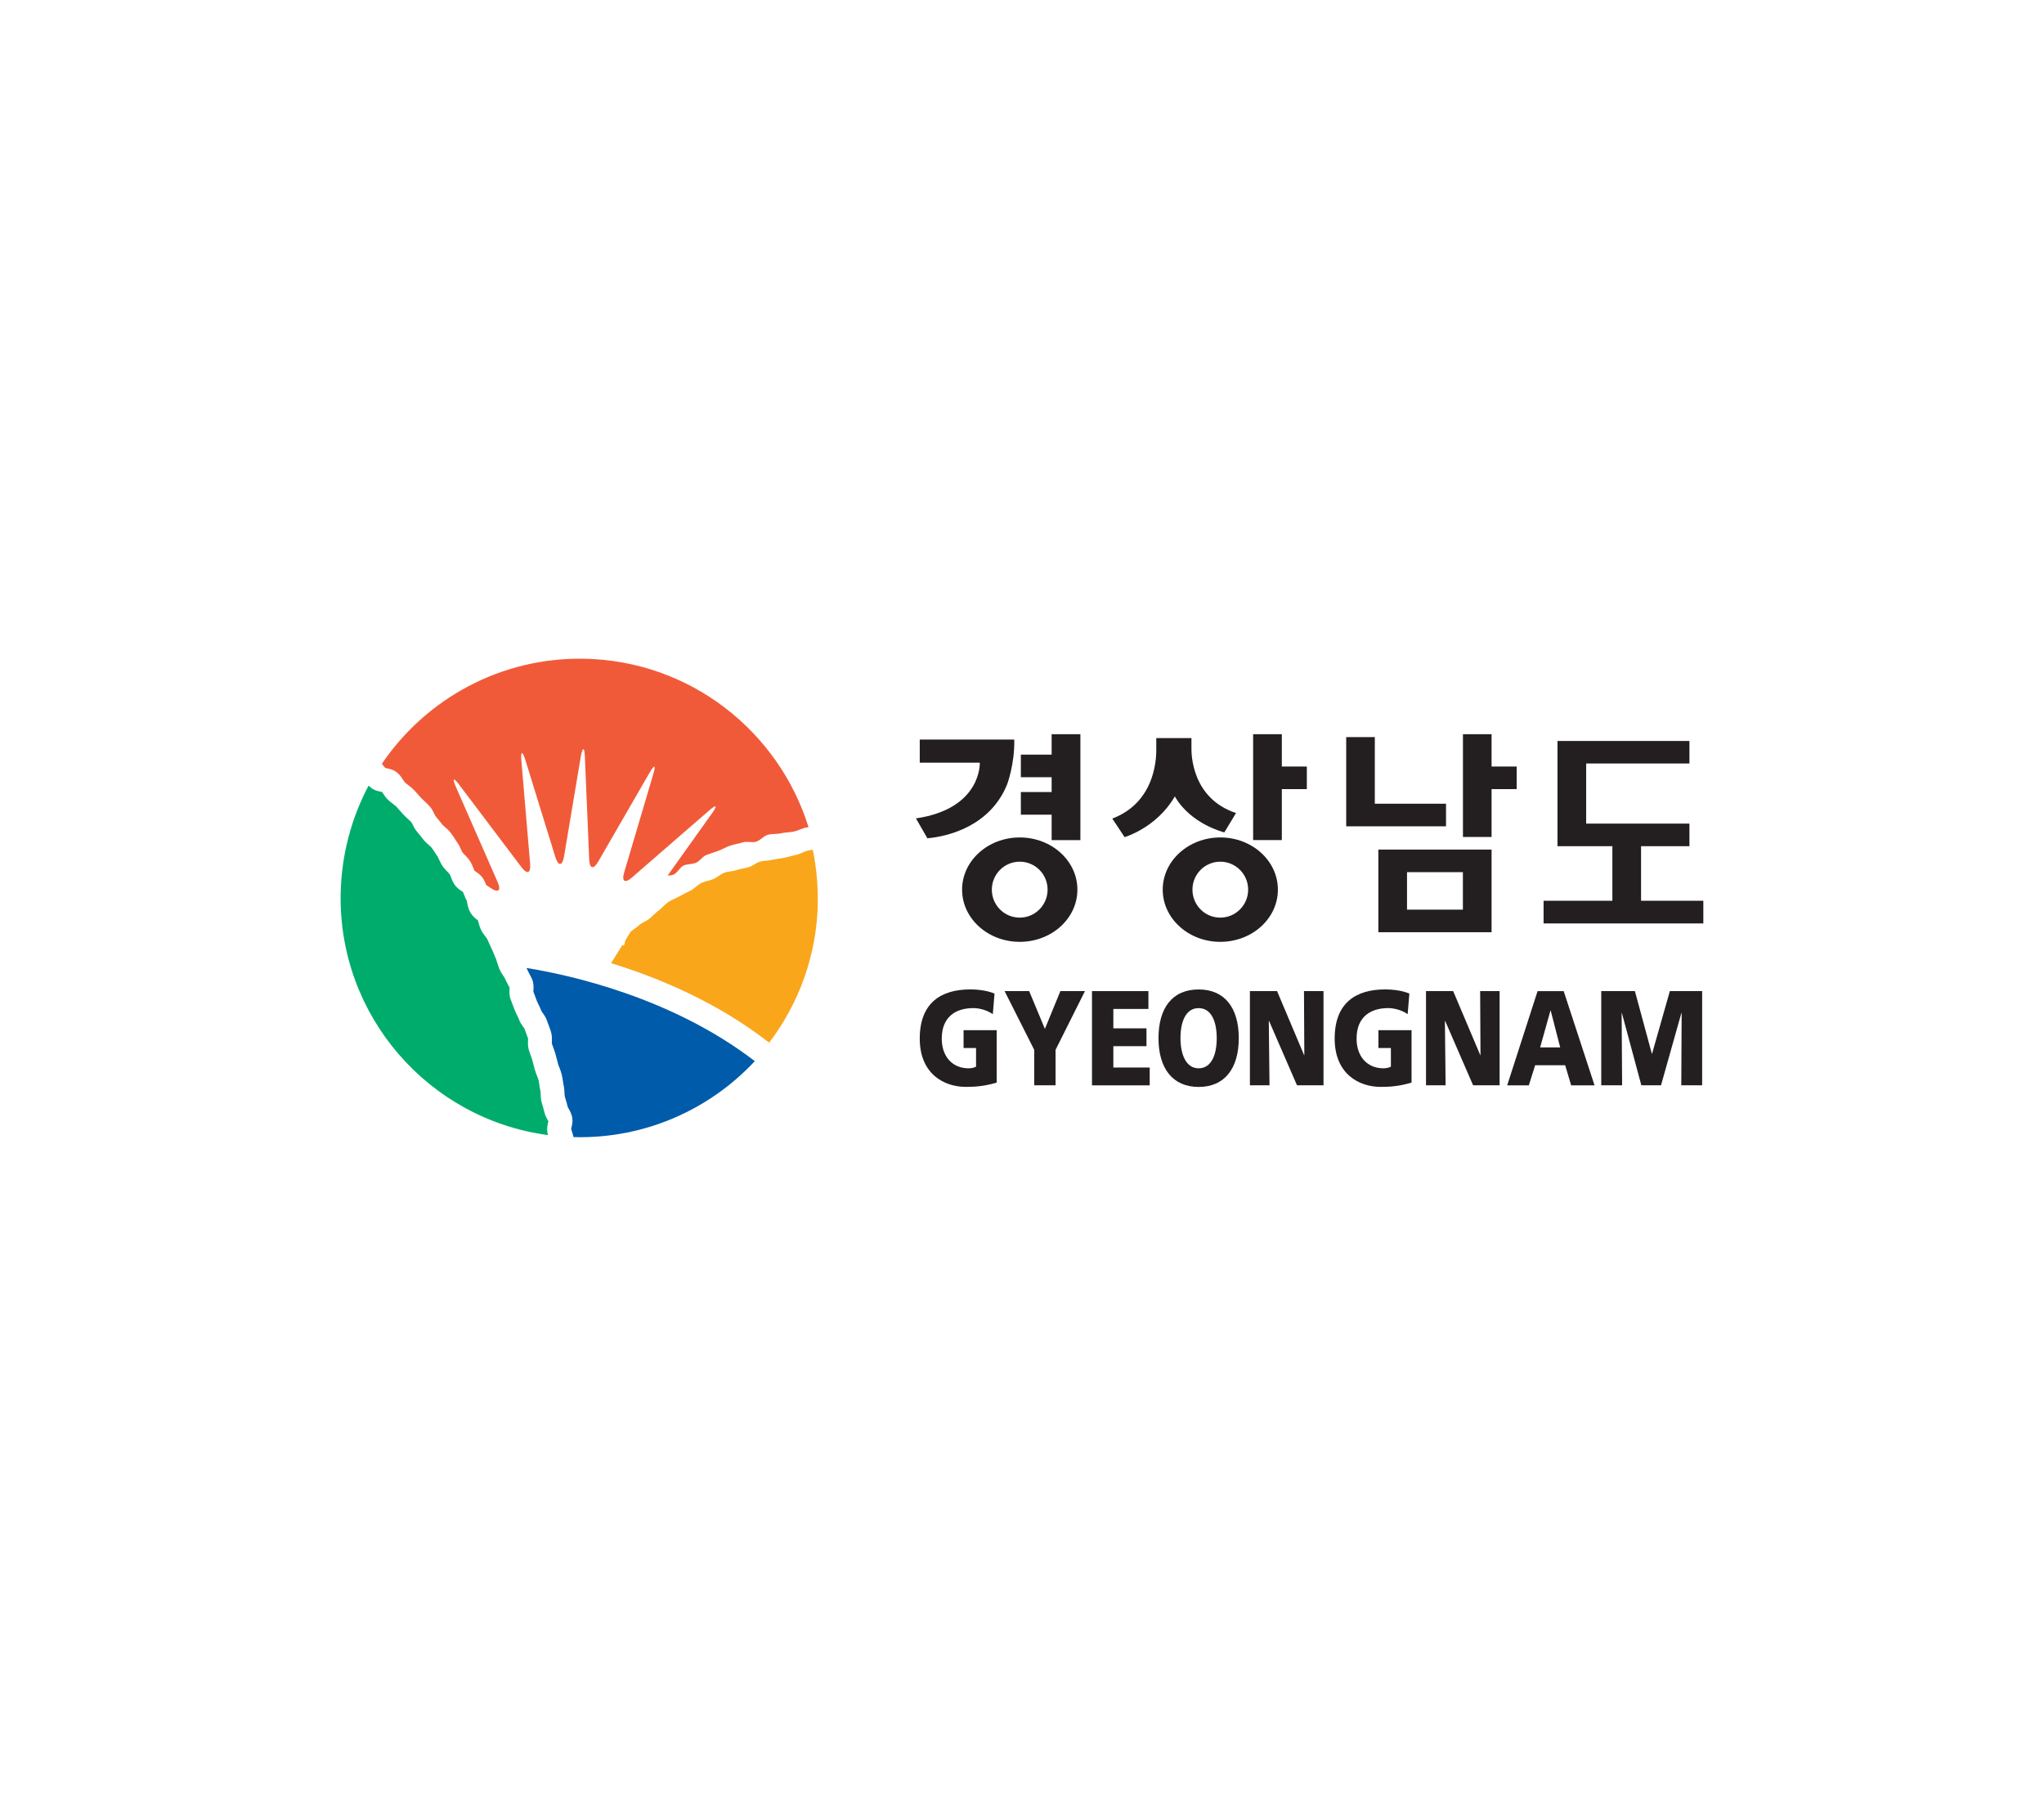 <svg width="90" height="80" viewBox="0 0 90 80" fill="none" xmlns="http://www.w3.org/2000/svg">
<g clip-path="url(#clip0_1962_9725)">
<path d="M43.886 47.661C43.289 47.839 42.845 47.849 42.523 47.849C41.583 47.849 40.498 47.291 40.498 45.721C40.498 44.151 41.433 43.558 42.724 43.558C42.956 43.558 43.447 43.589 43.79 43.743L43.715 44.647C43.424 44.446 43.078 44.381 42.856 44.381C42.094 44.381 41.467 44.756 41.467 45.724C41.467 46.537 41.957 47.031 42.644 47.031C42.77 47.031 42.892 47.007 42.977 46.958V46.137H42.427V45.352H43.886V47.658V47.661Z" fill="#231F20"/>
<path d="M45.538 46.218L44.234 43.633H45.316L46.008 45.296L46.69 43.633H47.772L46.478 46.218V47.78H45.538V46.218Z" fill="#231F20"/>
<path d="M48.082 43.633H50.566V44.418H49.022V45.272H50.481V46.057H49.022V46.997H50.623V47.782H48.082V43.635V43.633Z" fill="#231F20"/>
<path d="M51.978 45.706C51.978 44.988 52.205 44.382 52.776 44.382C53.347 44.382 53.574 44.988 53.574 45.706C53.574 46.424 53.347 47.031 52.776 47.031C52.205 47.031 51.978 46.388 51.978 45.706ZM51.01 45.706C51.01 47.026 51.627 47.852 52.779 47.852C53.93 47.852 54.545 47.026 54.545 45.706C54.545 44.387 53.938 43.56 52.779 43.56C51.619 43.56 51.01 44.374 51.01 45.706Z" fill="#231F20"/>
<path d="M55.033 43.633H56.231L57.421 46.45H57.431L57.416 43.633H58.276V47.78H57.109L55.877 44.944H55.867L55.898 47.78H55.035V43.633H55.033Z" fill="#231F20"/>
<path d="M62.154 47.661C61.558 47.839 61.114 47.849 60.791 47.849C59.851 47.849 58.767 47.291 58.767 45.721C58.767 44.151 59.701 43.558 60.992 43.558C61.225 43.558 61.715 43.589 62.056 43.743L61.981 44.647C61.689 44.446 61.346 44.381 61.121 44.381C60.36 44.381 59.732 44.756 59.732 45.724C59.732 46.537 60.223 47.031 60.91 47.031C61.036 47.031 61.157 47.007 61.243 46.958V46.137H60.693V45.352H62.152V47.658L62.154 47.661Z" fill="#231F20"/>
<path d="M62.789 43.633H63.985L65.178 46.45H65.188L65.173 43.633H66.03V47.78H64.863L63.631 44.944H63.621L63.652 47.78H62.789V43.633V43.633Z" fill="#231F20"/>
<path d="M68.697 46.111H67.814L68.269 44.489H68.279L68.697 46.111ZM66.363 47.782H67.316L67.595 46.896H68.917L69.18 47.782H70.21L68.852 43.635H67.701L66.363 47.782V47.782Z" fill="#231F20"/>
<path d="M70.507 43.633H71.987L72.733 46.388H72.743L73.526 43.633H74.948V47.78H74.029L74.045 44.596H74.034L73.136 47.78H72.271L71.413 44.596H71.403L71.424 47.78H70.505V43.633H70.507Z" fill="#231F20"/>
<path d="M63.67 35.383H60.535V32.45H59.275V36.378H63.67V35.383Z" fill="#231F20"/>
<path d="M46.305 36.986H47.571V32.323H46.305V33.222H44.95V34.216H46.305V34.869H44.95V35.866H46.305V36.986Z" fill="#231F20"/>
<path d="M72.258 39.656V37.252H74.388V36.258H69.841V33.612H74.388V32.62H68.578V37.252H70.995V39.656H67.966V40.653H75V39.656H72.258Z" fill="#231F20"/>
<path d="M65.676 32.323H64.416V36.847H65.676V34.74H66.781V33.746H65.676V32.323Z" fill="#231F20"/>
<path d="M60.69 37.402V41.041H65.676V37.402H60.69V37.402ZM61.953 40.046V38.396H64.413V40.046H61.953Z" fill="#231F20"/>
<path d="M44.901 36.868C43.498 36.868 42.362 37.898 42.362 39.166C42.362 40.434 43.498 41.464 44.901 41.464C46.303 41.464 47.439 40.437 47.439 39.166C47.439 37.896 46.303 36.868 44.901 36.868ZM44.901 40.398C44.221 40.398 43.672 39.848 43.672 39.166C43.672 38.485 44.221 37.935 44.901 37.935C45.58 37.935 46.127 38.487 46.127 39.166C46.127 39.845 45.577 40.398 44.901 40.398Z" fill="#231F20"/>
<path d="M53.731 36.868C52.332 36.868 51.196 37.898 51.196 39.166C51.196 40.434 52.332 41.464 53.731 41.464C55.131 41.464 56.267 40.437 56.267 39.166C56.267 37.896 55.131 36.868 53.731 36.868ZM53.731 40.398C53.052 40.398 52.505 39.848 52.505 39.166C52.505 38.485 53.055 37.935 53.731 37.935C54.408 37.935 54.958 38.487 54.958 39.166C54.958 39.845 54.408 40.398 53.731 40.398Z" fill="#231F20"/>
<path d="M44.346 34.529C44.346 34.529 44.681 33.646 44.66 32.559H40.498V33.576H43.142C43.142 33.576 43.235 35.603 40.33 36.029L40.834 36.904C41.756 36.827 43.61 36.359 44.346 34.529V34.529Z" fill="#231F20"/>
<path d="M53.91 36.644L54.423 35.794C52.451 35.138 52.461 33.158 52.461 32.949V32.494H50.912V32.959C50.912 33.142 50.987 35.278 48.975 36.037L49.517 36.853C49.517 36.853 50.922 36.453 51.73 35.061C52.433 36.292 53.912 36.646 53.912 36.646L53.91 36.644Z" fill="#231F20"/>
<path d="M56.44 32.323H55.177V36.984H56.44V34.74H57.542V33.746H56.44V32.323Z" fill="#231F20"/>
<path d="M25.736 29C22.036 28.93 18.747 30.776 16.813 33.627C16.849 33.668 16.88 33.707 16.908 33.743C16.929 33.767 16.947 33.792 16.965 33.81C16.975 33.81 16.986 33.813 16.993 33.816C17.13 33.841 17.337 33.877 17.515 34.038C17.626 34.138 17.698 34.252 17.755 34.34C17.778 34.378 17.814 34.43 17.83 34.446C17.861 34.474 17.907 34.51 17.956 34.549C18.037 34.608 18.127 34.678 18.215 34.768C18.29 34.843 18.357 34.918 18.421 34.993C18.465 35.047 18.509 35.096 18.553 35.143C18.587 35.179 18.633 35.22 18.682 35.264C18.754 35.329 18.837 35.404 18.914 35.494C19.015 35.608 19.075 35.726 19.118 35.822C19.137 35.858 19.165 35.91 19.175 35.928C19.247 36.01 19.315 36.098 19.379 36.181L19.483 36.31C19.501 36.333 19.544 36.369 19.586 36.403C19.663 36.47 19.761 36.553 19.847 36.666C19.911 36.751 19.965 36.834 20.017 36.914C20.056 36.973 20.092 37.028 20.125 37.077C20.208 37.19 20.257 37.304 20.301 37.4C20.324 37.451 20.345 37.503 20.366 37.529C20.384 37.554 20.422 37.593 20.464 37.635C20.531 37.704 20.616 37.789 20.688 37.9C20.766 38.017 20.812 38.135 20.848 38.228C20.861 38.264 20.877 38.303 20.89 38.332C20.903 38.342 20.921 38.352 20.936 38.363C21.032 38.427 21.179 38.525 21.282 38.693C21.339 38.786 21.378 38.882 21.409 38.962L21.61 39.099C21.938 39.321 22.078 39.204 21.917 38.843L20.064 34.619C19.906 34.255 19.971 34.218 20.208 34.533L22.971 38.19C23.211 38.505 23.376 38.443 23.343 38.048L22.955 33.462C22.922 33.067 22.997 33.051 23.123 33.428L24.461 37.758C24.587 38.135 24.753 38.125 24.83 37.735L25.579 33.271C25.656 32.881 25.734 32.889 25.752 33.284L25.943 37.849C25.961 38.244 26.134 38.288 26.333 37.944L28.615 33.994C28.814 33.65 28.884 33.681 28.77 34.061L27.479 38.422C27.366 38.802 27.52 38.9 27.817 38.639L31.241 35.667C31.538 35.406 31.598 35.46 31.368 35.781L29.398 38.543C29.498 38.541 29.599 38.536 29.677 38.494C29.837 38.409 29.93 38.19 30.095 38.107C30.26 38.027 30.477 38.055 30.645 37.983C30.813 37.908 30.929 37.712 31.097 37.642C31.265 37.575 31.443 37.526 31.611 37.464C31.797 37.397 31.97 37.288 32.15 37.229C32.334 37.167 32.53 37.141 32.711 37.084C32.891 37.028 33.111 37.108 33.286 37.056C33.48 37.002 33.627 36.795 33.813 36.749C34.002 36.7 34.203 36.728 34.381 36.687C34.575 36.64 34.771 36.648 34.952 36.609C35.148 36.568 35.319 36.465 35.497 36.431C35.53 36.423 35.566 36.421 35.602 36.421C34.291 32.202 30.4 29.093 25.736 29Z" fill="#F15A38"/>
<path d="M24.141 49.398C24.141 49.398 24.146 49.378 24.148 49.367C24.141 49.355 24.133 49.336 24.122 49.324C24.073 49.236 24.004 49.112 23.97 48.957C23.957 48.898 23.939 48.83 23.916 48.758C23.89 48.678 23.864 48.59 23.841 48.495C23.813 48.371 23.81 48.255 23.805 48.162C23.805 48.105 23.8 48.045 23.795 48.017C23.771 47.919 23.756 47.826 23.745 47.741C23.735 47.671 23.727 47.604 23.712 47.55C23.702 47.503 23.676 47.446 23.653 47.384C23.622 47.304 23.583 47.211 23.554 47.105L23.526 47.005L23.436 46.659C23.42 46.605 23.397 46.54 23.371 46.475C23.343 46.401 23.312 46.315 23.286 46.225C23.239 46.065 23.245 45.915 23.25 45.807C23.25 45.773 23.25 45.737 23.25 45.716C23.229 45.654 23.206 45.587 23.177 45.517C23.149 45.443 23.121 45.368 23.092 45.285C23.084 45.27 23.059 45.233 23.038 45.205C22.976 45.123 22.893 45.006 22.842 44.856C22.829 44.815 22.8 44.758 22.77 44.699C22.731 44.621 22.684 44.531 22.648 44.428C22.62 44.348 22.589 44.268 22.555 44.183L22.483 43.994C22.416 43.813 22.429 43.64 22.436 43.529C22.436 43.514 22.439 43.496 22.439 43.48C22.421 43.441 22.398 43.398 22.369 43.349C22.328 43.271 22.276 43.181 22.235 43.08C22.225 43.052 22.191 43.005 22.16 42.956C22.108 42.879 22.044 42.783 21.992 42.664C21.951 42.566 21.923 42.473 21.897 42.391C21.876 42.326 21.858 42.264 21.84 42.22C21.806 42.143 21.778 42.068 21.747 41.996C21.716 41.923 21.69 41.853 21.659 41.792L21.571 41.6C21.533 41.513 21.497 41.43 21.458 41.353C21.445 41.324 21.406 41.275 21.373 41.229C21.316 41.156 21.246 41.066 21.189 40.952C21.127 40.828 21.096 40.71 21.07 40.614C21.063 40.583 21.052 40.544 21.045 40.521C21.029 40.508 21.011 40.493 20.996 40.48C20.908 40.41 20.786 40.312 20.701 40.157C20.616 40.007 20.593 39.855 20.572 39.747C20.567 39.718 20.562 39.679 20.557 39.661C20.5 39.563 20.464 39.465 20.433 39.385C20.417 39.344 20.402 39.302 20.386 39.272C20.371 39.261 20.353 39.248 20.337 39.238C20.239 39.173 20.105 39.083 20.004 38.925C19.932 38.814 19.888 38.701 19.854 38.61C19.836 38.564 19.816 38.507 19.8 38.489C19.779 38.458 19.738 38.417 19.697 38.373C19.632 38.306 19.557 38.231 19.49 38.133C19.415 38.022 19.366 37.913 19.325 37.825C19.304 37.779 19.279 37.722 19.266 37.702C19.211 37.627 19.162 37.552 19.121 37.487C19.08 37.423 19.038 37.361 19 37.312C18.982 37.286 18.935 37.247 18.889 37.208C18.819 37.146 18.731 37.072 18.651 36.973L18.543 36.837C18.478 36.757 18.419 36.682 18.359 36.609C18.264 36.496 18.207 36.382 18.163 36.289C18.145 36.256 18.124 36.209 18.111 36.196C18.07 36.15 18.018 36.103 17.962 36.054C17.902 36 17.835 35.938 17.768 35.868C17.711 35.806 17.66 35.749 17.61 35.69C17.554 35.626 17.502 35.564 17.453 35.514C17.417 35.478 17.363 35.437 17.306 35.393C17.239 35.342 17.164 35.285 17.089 35.215C16.983 35.112 16.913 35.003 16.857 34.918C16.846 34.9 16.833 34.882 16.823 34.864C16.813 34.864 16.802 34.861 16.792 34.859C16.665 34.835 16.474 34.802 16.314 34.662C16.283 34.637 16.255 34.611 16.229 34.585C15.483 35.995 15.036 37.609 15 39.328C14.894 44.74 18.891 49.275 24.13 49.972C24.12 49.935 24.11 49.899 24.104 49.861C24.071 49.672 24.11 49.509 24.138 49.398H24.141Z" fill="#00AC6C"/>
<path d="M23.214 42.682C23.232 42.726 23.26 42.778 23.291 42.837C23.337 42.922 23.392 43.018 23.438 43.132C23.508 43.315 23.495 43.488 23.487 43.604C23.487 43.622 23.485 43.645 23.485 43.661L23.539 43.8C23.573 43.888 23.609 43.979 23.642 44.074C23.658 44.113 23.683 44.167 23.712 44.224C23.753 44.309 23.802 44.405 23.841 44.518C23.838 44.511 23.836 44.508 23.836 44.508C23.844 44.521 23.872 44.559 23.89 44.588C23.955 44.676 24.04 44.794 24.091 44.952C24.11 45.009 24.135 45.071 24.159 45.138C24.192 45.226 24.228 45.316 24.259 45.417C24.308 45.58 24.303 45.732 24.301 45.845C24.298 45.876 24.298 45.918 24.298 45.938C24.314 45.987 24.334 46.042 24.355 46.101C24.386 46.184 24.422 46.277 24.45 46.377L24.546 46.736L24.572 46.84C24.582 46.881 24.603 46.935 24.629 46.995C24.662 47.082 24.703 47.18 24.732 47.297C24.758 47.4 24.771 47.501 24.786 47.588C24.796 47.656 24.804 47.723 24.817 47.774C24.846 47.901 24.851 48.02 24.856 48.118C24.856 48.175 24.861 48.231 24.869 48.265C24.882 48.322 24.9 48.384 24.92 48.448C24.946 48.531 24.975 48.624 24.995 48.724C25 48.74 25.021 48.773 25.034 48.799C25.086 48.89 25.158 49.016 25.192 49.179C25.23 49.367 25.189 49.535 25.16 49.646C25.155 49.662 25.153 49.68 25.148 49.698C25.158 49.731 25.168 49.773 25.184 49.817C25.209 49.889 25.233 49.969 25.253 50.059C25.279 50.059 25.302 50.062 25.328 50.062C28.442 50.124 31.267 48.825 33.235 46.716C29.578 43.906 25.091 42.922 23.185 42.615C23.195 42.639 23.206 42.659 23.216 42.682H23.214Z" fill="#005BAA"/>
<path d="M36.005 39.742C36.021 38.941 35.943 38.161 35.788 37.41C35.724 37.42 35.657 37.431 35.592 37.444C35.411 37.477 35.251 37.593 35.081 37.627C34.905 37.663 34.737 37.717 34.567 37.756C34.381 37.8 34.193 37.805 34.014 37.852C33.834 37.898 33.64 37.883 33.467 37.932C33.291 37.983 33.144 38.12 32.979 38.172C32.796 38.231 32.602 38.244 32.429 38.306C32.251 38.368 32.052 38.36 31.884 38.425C31.716 38.492 31.577 38.629 31.419 38.696C31.244 38.771 31.05 38.792 30.89 38.869C30.712 38.954 30.58 39.114 30.42 39.202C30.252 39.29 30.087 39.362 29.935 39.45C29.77 39.545 29.589 39.608 29.442 39.7C29.279 39.804 29.165 39.964 29.026 40.065C28.863 40.181 28.742 40.328 28.605 40.436C28.448 40.563 28.256 40.622 28.135 40.736C28.011 40.847 27.877 40.927 27.774 41.01L27.539 41.389C27.49 41.567 27.49 41.699 27.415 41.588L26.906 42.404C29.039 43.057 31.595 44.134 33.867 45.903C35.171 44.188 35.967 42.058 36.011 39.739L36.005 39.742Z" fill="#FAA61A"/>
</g>
<defs>
<clipPath id="clip0_1962_9725">
<rect width="60" height="21.065" fill="white" transform="translate(15 29)"/>
</clipPath>
</defs>
</svg>

